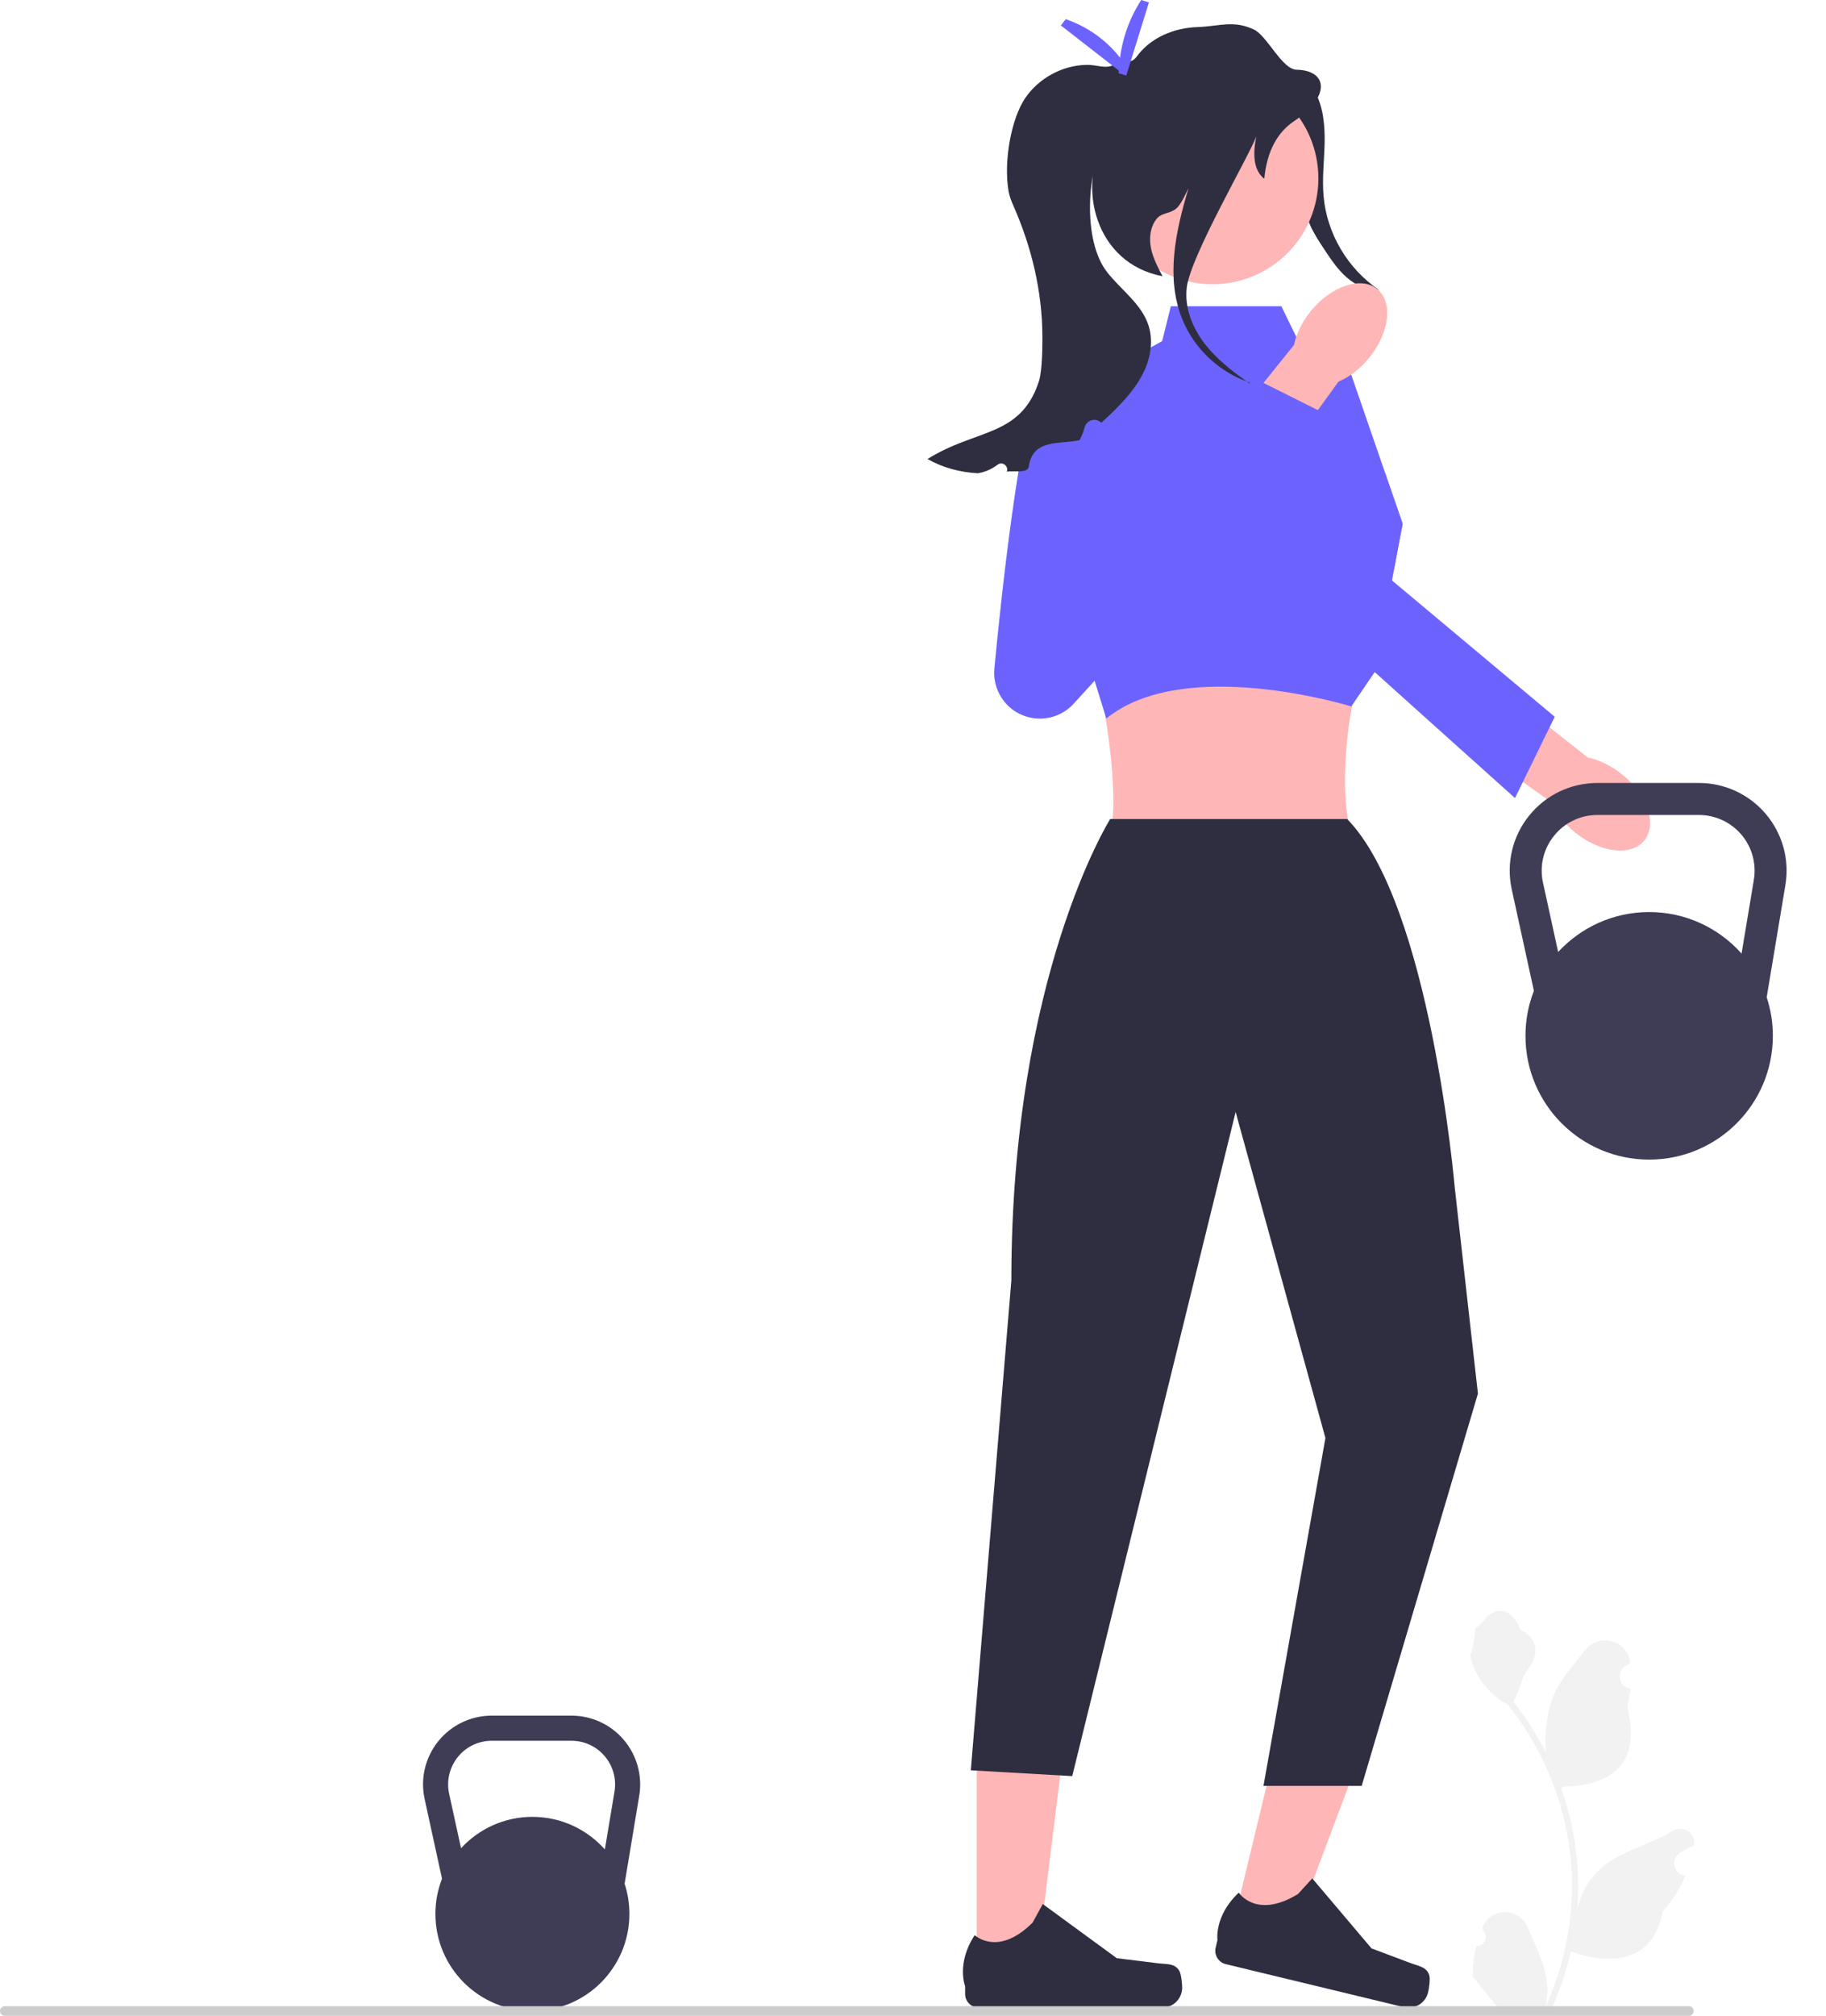 <svg width="29" height="32" viewBox="0 0 29 32" fill="none" xmlns="http://www.w3.org/2000/svg">
<g clip-path="url(#clip0_3246_28233)">
<path d="M20.23 1.03C20.509 1.023 20.763 1.221 20.891 1.468C21.02 1.716 21.043 2.004 21.037 2.282C21.03 2.561 20.996 2.84 21.021 3.117C21.073 3.707 21.404 4.267 21.895 4.598C21.71 4.612 21.528 4.527 21.388 4.404C21.248 4.282 21.143 4.126 21.04 3.971C20.953 3.84 20.865 3.708 20.803 3.564C20.711 3.353 20.676 3.122 20.643 2.894C20.562 2.332 20.487 1.77 20.419 1.207" fill="#2F2E41"/>
<path d="M15.512 31.309L16.452 31.309L16.899 27.685L15.512 27.685L15.512 31.309Z" fill="#FFB6B6"/>
<path d="M18.73 31.288C18.759 31.337 18.775 31.496 18.775 31.553C18.775 31.73 18.632 31.872 18.456 31.872H15.546C15.425 31.872 15.328 31.775 15.328 31.655V31.534C15.328 31.534 15.184 31.169 15.48 30.721C15.48 30.721 15.849 31.072 16.399 30.522L16.561 30.227L17.737 31.087L18.388 31.167C18.53 31.185 18.657 31.164 18.73 31.288Z" fill="#2F2E41"/>
<path d="M19.566 30.625L20.48 30.846L21.765 27.427L20.417 27.102L19.566 30.625Z" fill="#FFB6B6"/>
<path d="M22.7 31.36C22.717 31.415 22.695 31.573 22.681 31.628C22.64 31.8 22.468 31.905 22.296 31.864L19.467 31.181C19.351 31.153 19.279 31.035 19.307 30.918L19.335 30.8C19.335 30.8 19.281 30.413 19.674 30.046C19.674 30.046 19.95 30.474 20.614 30.068L20.841 29.82L21.782 30.931L22.396 31.162C22.53 31.213 22.658 31.223 22.7 31.36Z" fill="#2F2E41"/>
<path d="M25.016 13.216C24.84 13.075 24.712 12.905 24.64 12.737L22.887 11.49L23.505 10.673L25.217 12.026C25.395 12.062 25.588 12.153 25.763 12.295C26.163 12.619 26.32 13.088 26.114 13.343C25.907 13.598 25.416 13.541 25.016 13.216Z" fill="#FFB6B6"/>
<path d="M24.692 11.379L24.61 11.546L24.186 12.414L24.06 12.669L22.824 11.56L21.831 10.668L19.495 8.571C19.333 8.426 19.254 8.228 19.254 8.032C19.254 7.797 19.367 7.563 19.586 7.421C19.721 7.334 19.882 7.294 20.042 7.307C20.422 7.34 21.186 7.41 21.996 7.507L22.275 8.314L22.138 9.039L21.766 8.929L22.105 9.213L24.692 11.379Z" fill="#6C63FF"/>
<path d="M17.305 10.524C17.485 10.525 17.862 12.964 17.581 13.331C17.35 13.632 21.583 13.331 21.583 13.331C21.185 13.25 21.364 10.644 21.792 10.524L19.238 9.741L17.305 10.524Z" fill="#FFB6B6"/>
<path d="M21.395 13.002H17.632C17.632 13.002 16.062 15.494 16.062 20.326L15.418 28.104L17.029 28.196L19.624 17.653L21.05 22.829L20.066 28.351H21.626L23.472 22.124L23.104 18.854C23.104 18.854 22.719 14.359 21.395 13.002Z" fill="#2F2E41"/>
<path d="M22.277 8.314L22.14 9.039L22.107 9.213L21.833 10.668L21.461 11.215C21.461 11.215 18.812 10.394 17.57 11.407L16.57 8.176L17.629 5.875L18.457 5.415L18.595 4.862H20.35L20.62 5.415L21.403 5.783L21.998 7.507L22.277 8.314Z" fill="#6C63FF"/>
<path d="M21.739 5.687C21.596 5.861 21.425 5.988 21.257 6.059L19.996 7.802L19.184 7.178L20.551 5.476C20.588 5.298 20.68 5.106 20.823 4.932C21.151 4.535 21.622 4.382 21.875 4.59C22.128 4.799 22.067 5.29 21.739 5.687Z" fill="#FFB6B6"/>
<path d="M18.34 5.905C18.34 5.905 17.004 5.17 16.57 5.905C16.2 6.531 15.879 9.698 15.792 10.614C15.777 10.774 15.816 10.935 15.903 11.072C16.159 11.475 16.729 11.524 17.052 11.171L21.186 6.639L19.901 5.996L17.698 8.292L18.34 5.905Z" fill="#6C63FF"/>
<path d="M19.258 4.512C20.186 4.512 20.938 3.76 20.938 2.832C20.938 1.904 20.186 1.152 19.258 1.152C18.33 1.152 17.578 1.904 17.578 2.832C17.578 3.76 18.33 4.512 19.258 4.512Z" fill="#FFB6B6"/>
<path d="M20.551 1.924C20.289 2.1 20.121 2.397 20.079 2.838C19.914 2.708 19.89 2.47 19.952 2.166C19.838 2.477 18.909 4.061 18.848 4.562C18.809 4.881 18.937 5.202 19.133 5.457C19.316 5.694 19.554 5.881 19.799 6.055C19.339 5.888 18.957 5.518 18.775 5.064C18.512 4.408 18.668 3.679 18.875 2.991C18.826 3.083 18.757 3.249 18.677 3.314C18.573 3.398 18.451 3.372 18.368 3.476C18.267 3.602 18.248 3.779 18.279 3.938C18.311 4.096 18.388 4.242 18.463 4.385C17.398 4.184 17.081 2.967 17.568 2.138C17.257 2.697 17.189 3.822 17.585 4.323C17.807 4.605 18.129 4.824 18.24 5.165C18.317 5.404 18.275 5.671 18.168 5.898C18.06 6.126 17.893 6.32 17.715 6.499C17.642 6.572 17.568 6.643 17.49 6.712C17.404 6.624 17.258 6.666 17.226 6.784C17.209 6.85 17.181 6.918 17.146 6.987C16.83 7.059 16.405 6.96 16.34 7.403C16.323 7.521 16.109 7.468 15.99 7.487C16.022 7.399 15.919 7.32 15.844 7.377C15.745 7.451 15.64 7.495 15.53 7.513C15.249 7.498 14.974 7.426 14.73 7.287C15.507 6.803 16.189 6.943 16.493 6.079C16.54 5.944 16.556 5.662 16.555 5.345C16.553 4.626 16.384 3.921 16.093 3.263C16.057 3.183 16.03 3.106 16.018 3.038C15.934 2.549 16.066 1.876 16.28 1.56C16.494 1.244 16.865 1.04 17.247 1.03C17.438 1.024 17.551 1.108 17.72 1.018C17.9 0.921 17.942 1.048 18.064 0.884C18.281 0.593 18.652 0.442 19.015 0.43C19.379 0.417 19.582 0.315 19.913 0.468C20.122 0.564 20.362 1.104 20.592 1.107C21.067 1.114 21.159 1.513 20.551 1.924Z" fill="#2F2E41"/>
<path d="M19.854 6.093C19.836 6.081 19.819 6.068 19.801 6.056C19.815 6.061 19.829 6.067 19.843 6.071L19.854 6.093Z" fill="#2F2E41"/>
<path d="M28.044 12.922C27.779 12.609 27.392 12.43 26.982 12.43H25.369C24.946 12.43 24.55 12.619 24.285 12.949C24.019 13.279 23.919 13.706 24.009 14.119L24.361 15.73C24.274 15.952 24.227 16.192 24.227 16.444C24.227 17.529 25.106 18.409 26.191 18.409C27.277 18.409 28.156 17.529 28.156 16.444C28.156 16.23 28.122 16.025 28.058 15.832L28.355 14.051C28.423 13.647 28.309 13.235 28.044 12.922ZM26.191 14.479C25.62 14.479 25.105 14.724 24.746 15.113L24.505 14.011C24.448 13.748 24.512 13.477 24.681 13.268C24.849 13.058 25.101 12.938 25.369 12.938H26.982C27.242 12.938 27.488 13.052 27.657 13.251C27.825 13.449 27.897 13.711 27.854 13.968L27.659 15.138C27.299 14.734 26.775 14.479 26.191 14.479Z" fill="#3F3D56"/>
<path d="M9.908 27.622C9.701 27.377 9.397 27.236 9.075 27.236H7.811C7.479 27.236 7.169 27.385 6.96 27.643C6.752 27.902 6.673 28.237 6.744 28.561L7.02 29.825C6.952 29.998 6.915 30.187 6.915 30.384C6.915 31.235 7.605 31.925 8.456 31.925C9.306 31.925 9.996 31.235 9.996 30.384C9.996 30.217 9.969 30.055 9.92 29.904L10.152 28.508C10.205 28.191 10.116 27.868 9.908 27.622ZM8.456 28.843C8.007 28.843 7.604 29.035 7.322 29.341L7.133 28.476C7.088 28.27 7.139 28.058 7.271 27.893C7.403 27.729 7.6 27.635 7.811 27.635H9.075C9.28 27.635 9.472 27.724 9.604 27.88C9.736 28.036 9.793 28.241 9.759 28.442L9.606 29.36C9.324 29.043 8.913 28.843 8.456 28.843Z" fill="#3F3D56"/>
<path d="M17.887 1.2L17.766 1.162C17.784 0.735 17.899 0.346 18.125 0L18.247 0.038L17.887 1.2Z" fill="#6C63FF"/>
<path d="M17.887 1.05L17.808 1.151L16.848 0.404L16.926 0.304C17.35 0.453 17.66 0.713 17.887 1.05Z" fill="#6C63FF"/>
<path d="M23.447 30.894C23.579 30.902 23.652 30.738 23.552 30.643L23.542 30.604C23.544 30.601 23.545 30.597 23.546 30.594C23.68 30.276 24.131 30.279 24.263 30.597C24.381 30.879 24.53 31.162 24.567 31.461C24.583 31.593 24.576 31.727 24.547 31.857C24.821 31.256 24.966 30.601 24.966 29.941C24.966 29.776 24.957 29.61 24.939 29.445C24.923 29.31 24.902 29.175 24.875 29.042C24.728 28.323 24.409 27.638 23.95 27.066C23.729 26.945 23.545 26.756 23.434 26.53C23.394 26.448 23.363 26.361 23.348 26.271C23.373 26.274 23.442 25.892 23.424 25.868C23.459 25.815 23.521 25.789 23.559 25.737C23.75 25.479 24.012 25.524 24.149 25.874C24.441 26.022 24.444 26.267 24.264 26.502C24.15 26.652 24.135 26.854 24.035 27.014C24.045 27.028 24.055 27.04 24.066 27.054C24.255 27.296 24.418 27.556 24.556 27.83C24.517 27.526 24.574 27.16 24.672 26.923C24.784 26.654 24.993 26.428 25.177 26.195C25.398 25.916 25.851 26.038 25.89 26.392C25.891 26.395 25.891 26.399 25.892 26.402C25.864 26.418 25.837 26.434 25.811 26.451C25.662 26.55 25.713 26.781 25.89 26.809L25.894 26.809C25.884 26.908 25.868 27.005 25.843 27.101C26.079 28.015 25.569 28.347 24.841 28.362C24.825 28.37 24.809 28.379 24.793 28.387C24.867 28.594 24.926 28.807 24.97 29.023C25.009 29.214 25.036 29.407 25.051 29.6C25.07 29.845 25.069 30.09 25.048 30.334L25.049 30.325C25.102 30.057 25.247 29.806 25.459 29.632C25.775 29.373 26.221 29.277 26.561 29.069C26.725 28.969 26.935 29.098 26.906 29.288L26.905 29.297C26.854 29.318 26.805 29.342 26.757 29.369C26.729 29.384 26.703 29.401 26.676 29.418C26.527 29.517 26.579 29.748 26.756 29.775L26.76 29.776C26.762 29.776 26.765 29.777 26.768 29.777C26.681 29.983 26.56 30.175 26.408 30.34C26.261 31.137 25.626 31.213 24.948 30.981H24.948C24.873 31.304 24.765 31.62 24.626 31.92H23.476C23.472 31.908 23.468 31.894 23.465 31.882C23.571 31.888 23.678 31.882 23.783 31.863C23.698 31.758 23.612 31.652 23.527 31.548C23.525 31.546 23.523 31.544 23.521 31.542C23.478 31.488 23.435 31.435 23.391 31.381L23.391 31.381C23.389 31.217 23.408 31.053 23.447 30.894Z" fill="#F2F2F2"/>
<path d="M0 31.924C0 31.967 0.034 32.001 0.076 32.001H26.823C26.865 32.001 26.899 31.967 26.899 31.924C26.899 31.882 26.865 31.849 26.823 31.849H0.076C0.034 31.849 0 31.882 0 31.924Z" fill="#CCCCCC"/>
</g>
<defs>
<clipPath id="clip0_3246_28233">
<rect width="28.375" height="32" fill="white"/>
</clipPath>
</defs>
</svg>
